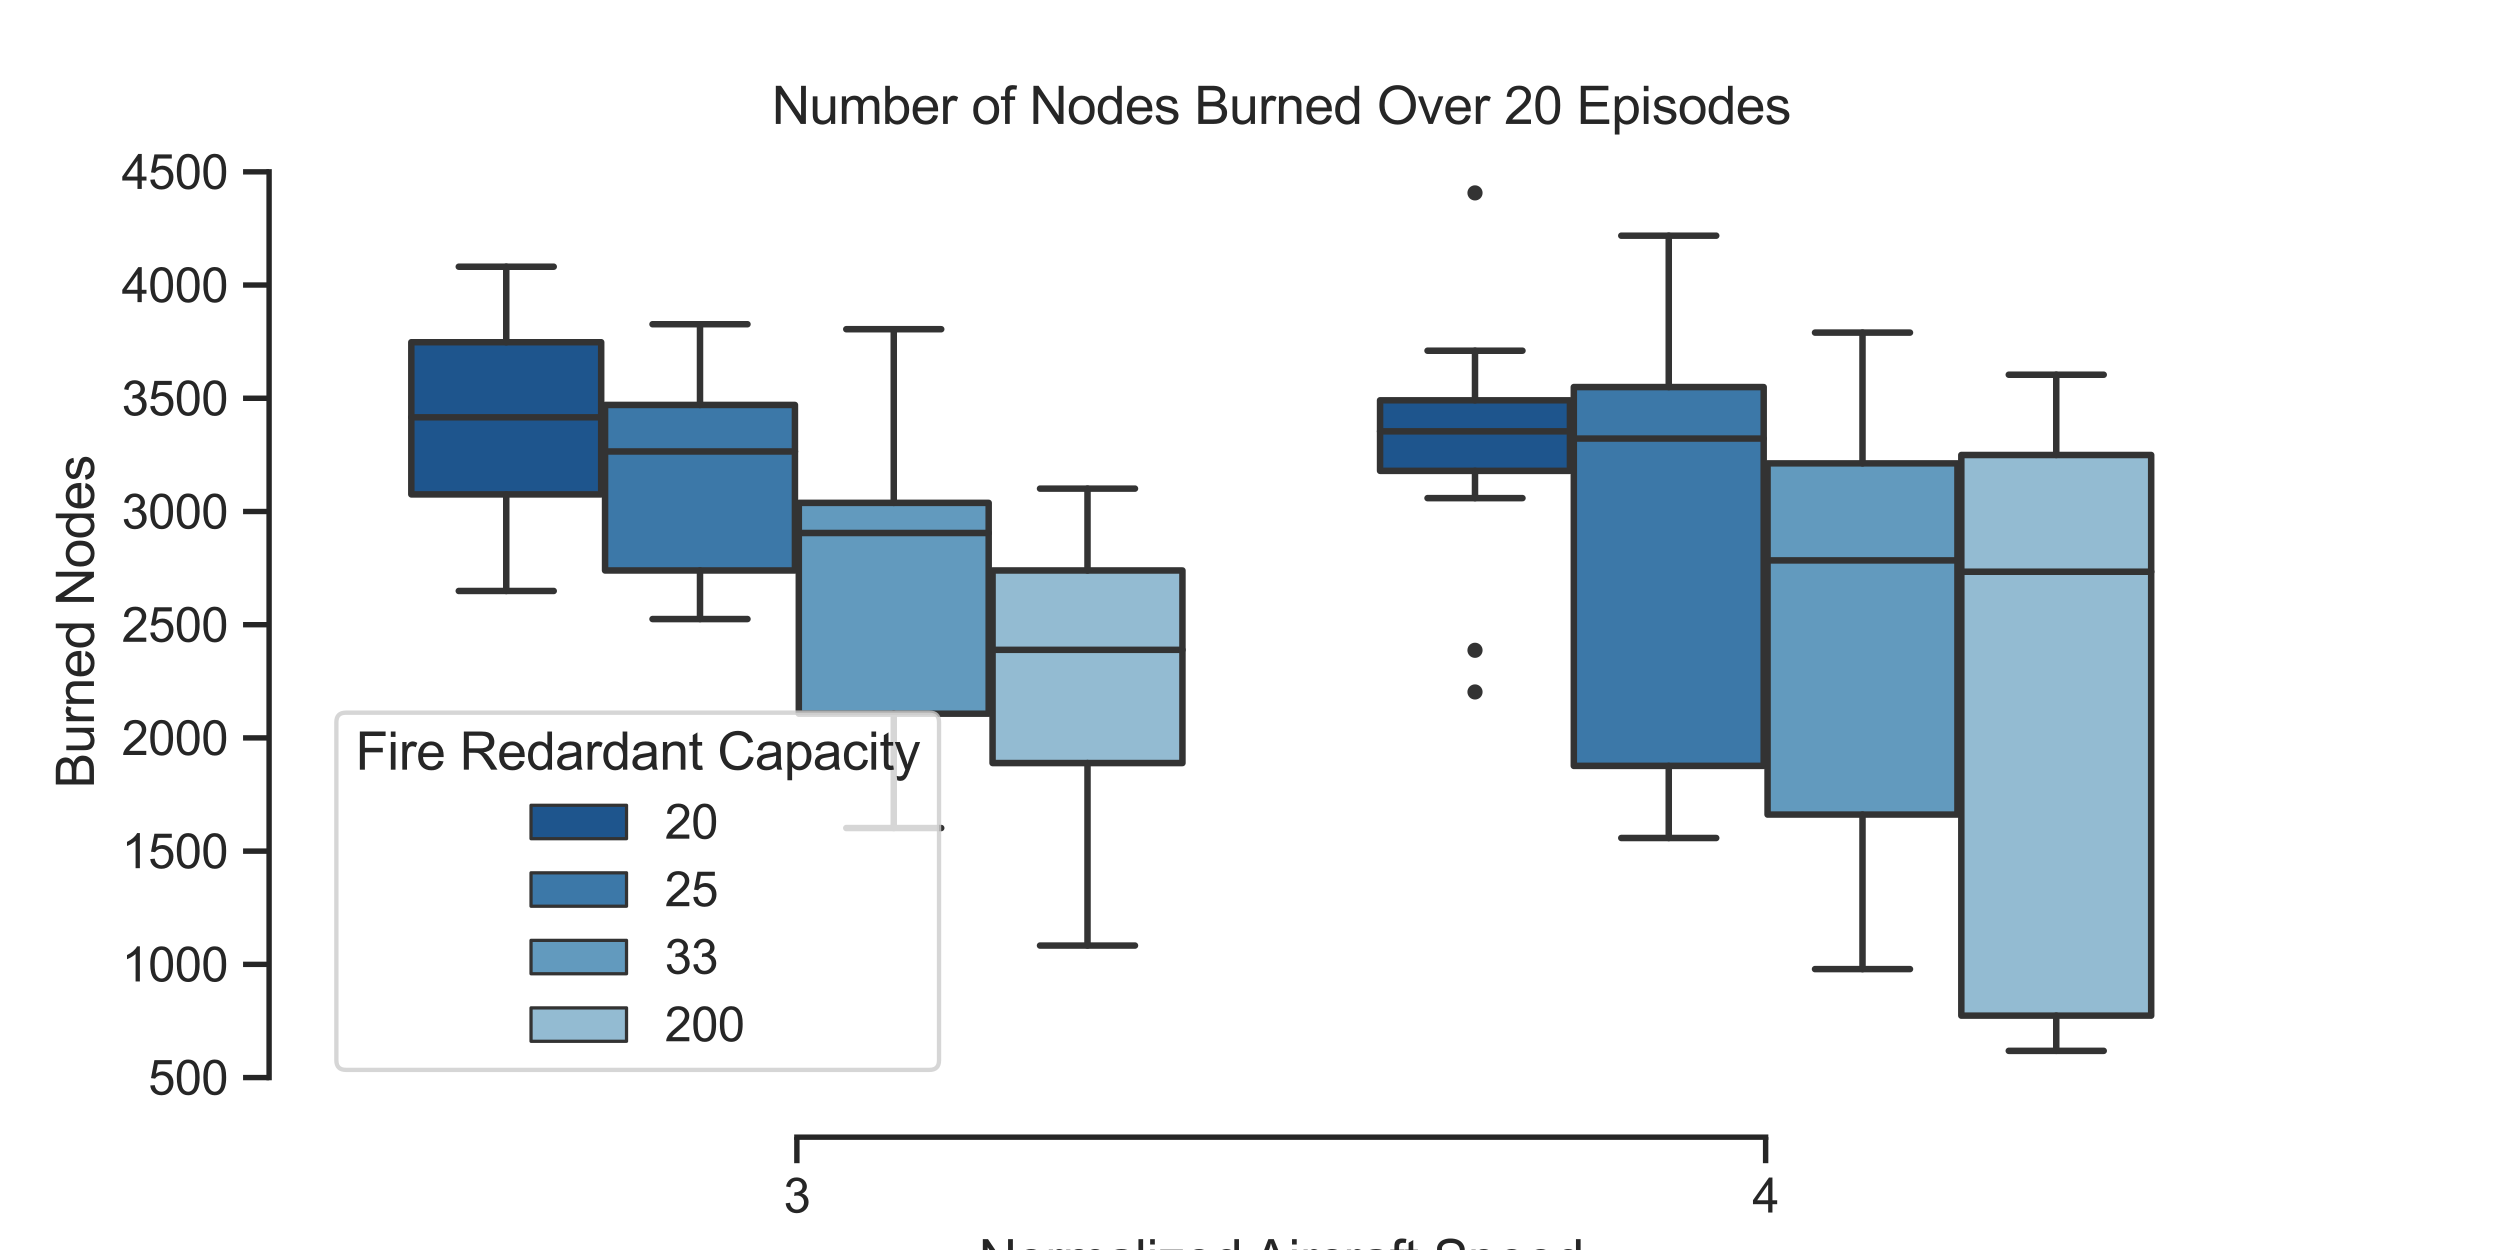 <?xml version="1.0" encoding="utf-8" standalone="no"?>
<!DOCTYPE svg PUBLIC "-//W3C//DTD SVG 1.1//EN"
  "http://www.w3.org/Graphics/SVG/1.1/DTD/svg11.dtd">
<svg height="288pt" version="1.1" viewBox="0 0 576 288" width="576pt" xmlns="http://www.w3.org/2000/svg" xmlns:xlink="http://www.w3.org/1999/xlink">
 <defs>
  <style type="text/css">*{stroke-linecap:butt;stroke-linejoin:round;}</style>
 </defs>
 <g id="figure_1">
  <g id="patch_1">
   <path d="M 0 288 
L 576 288 
L 576 0 
L 0 0 
z
" style="fill:#ffffff;"/>
  </g>
  <g id="axes_1">
   <g id="patch_2">
    <path d="M 72 252 
L 518.4 252 
L 518.4 34.56 
L 72 34.56 
z
" style="fill:#ffffff;"/>
   </g>
   <g id="matplotlib.axis_1">
    <g id="xtick_1">
     <g id="line2d_1">
      <defs>
       <path d="M 0 0 
L 0 6 
" id="m89fa1ca354" style="stroke:#262626;stroke-width:1.25;"/>
      </defs>
      <g>
       <use style="fill:#262626;stroke:#262626;stroke-width:1.25;" x="183.6" xlink:href="#m89fa1ca354" y="262"/>
      </g>
     </g>
     <g id="text_1">
      <!-- 3 -->
      <g style="fill:#262626;" transform="translate(180.541 279.374)scale(0.11 -0.11)">
       <defs>
        <path d="M 269 1209 
L 831 1284 
Q 928 806 1161 595 
Q 1394 384 1728 384 
Q 2125 384 2398 659 
Q 2672 934 2672 1341 
Q 2672 1728 2419 1979 
Q 2166 2231 1775 2231 
Q 1616 2231 1378 2169 
L 1441 2663 
Q 1497 2656 1531 2656 
Q 1891 2656 2178 2843 
Q 2466 3031 2466 3422 
Q 2466 3731 2256 3934 
Q 2047 4138 1716 4138 
Q 1388 4138 1169 3931 
Q 950 3725 888 3313 
L 325 3413 
Q 428 3978 793 4289 
Q 1159 4600 1703 4600 
Q 2078 4600 2393 4439 
Q 2709 4278 2876 4000 
Q 3044 3722 3044 3409 
Q 3044 3113 2884 2869 
Q 2725 2625 2413 2481 
Q 2819 2388 3044 2092 
Q 3269 1797 3269 1353 
Q 3269 753 2831 336 
Q 2394 -81 1725 -81 
Q 1122 -81 723 278 
Q 325 638 269 1209 
z
" id="ArialMT-33" transform="scale(0.016)"/>
       </defs>
       <use xlink:href="#ArialMT-33"/>
      </g>
     </g>
    </g>
    <g id="xtick_2">
     <g id="line2d_2">
      <g>
       <use style="fill:#262626;stroke:#262626;stroke-width:1.25;" x="406.8" xlink:href="#m89fa1ca354" y="262"/>
      </g>
     </g>
     <g id="text_2">
      <!-- 4 -->
      <g style="fill:#262626;" transform="translate(403.741 279.374)scale(0.11 -0.11)">
       <defs>
        <path d="M 2069 0 
L 2069 1097 
L 81 1097 
L 81 1613 
L 2172 4581 
L 2631 4581 
L 2631 1613 
L 3250 1613 
L 3250 1097 
L 2631 1097 
L 2631 0 
L 2069 0 
z
M 2069 1613 
L 2069 3678 
L 634 1613 
L 2069 1613 
z
" id="ArialMT-34" transform="scale(0.016)"/>
       </defs>
       <use xlink:href="#ArialMT-34"/>
      </g>
     </g>
    </g>
    <g id="text_3">
     <!-- Normalized Aircraft Speed -->
     <g style="fill:#262626;" transform="translate(225.505 294.295)scale(0.12 -0.12)">
      <defs>
       <path d="M 488 0 
L 488 4581 
L 1109 4581 
L 3516 984 
L 3516 4581 
L 4097 4581 
L 4097 0 
L 3475 0 
L 1069 3600 
L 1069 0 
L 488 0 
z
" id="ArialMT-4e" transform="scale(0.016)"/>
       <path d="M 213 1659 
Q 213 2581 725 3025 
Q 1153 3394 1769 3394 
Q 2453 3394 2887 2945 
Q 3322 2497 3322 1706 
Q 3322 1066 3130 698 
Q 2938 331 2570 128 
Q 2203 -75 1769 -75 
Q 1072 -75 642 372 
Q 213 819 213 1659 
z
M 791 1659 
Q 791 1022 1069 705 
Q 1347 388 1769 388 
Q 2188 388 2466 706 
Q 2744 1025 2744 1678 
Q 2744 2294 2464 2611 
Q 2184 2928 1769 2928 
Q 1347 2928 1069 2612 
Q 791 2297 791 1659 
z
" id="ArialMT-6f" transform="scale(0.016)"/>
       <path d="M 416 0 
L 416 3319 
L 922 3319 
L 922 2816 
Q 1116 3169 1280 3281 
Q 1444 3394 1641 3394 
Q 1925 3394 2219 3213 
L 2025 2691 
Q 1819 2813 1613 2813 
Q 1428 2813 1281 2702 
Q 1134 2591 1072 2394 
Q 978 2094 978 1738 
L 978 0 
L 416 0 
z
" id="ArialMT-72" transform="scale(0.016)"/>
       <path d="M 422 0 
L 422 3319 
L 925 3319 
L 925 2853 
Q 1081 3097 1340 3245 
Q 1600 3394 1931 3394 
Q 2300 3394 2536 3241 
Q 2772 3088 2869 2813 
Q 3263 3394 3894 3394 
Q 4388 3394 4653 3120 
Q 4919 2847 4919 2278 
L 4919 0 
L 4359 0 
L 4359 2091 
Q 4359 2428 4304 2576 
Q 4250 2725 4106 2815 
Q 3963 2906 3769 2906 
Q 3419 2906 3187 2673 
Q 2956 2441 2956 1928 
L 2956 0 
L 2394 0 
L 2394 2156 
Q 2394 2531 2256 2718 
Q 2119 2906 1806 2906 
Q 1569 2906 1367 2781 
Q 1166 2656 1075 2415 
Q 984 2175 984 1722 
L 984 0 
L 422 0 
z
" id="ArialMT-6d" transform="scale(0.016)"/>
       <path d="M 2588 409 
Q 2275 144 1986 34 
Q 1697 -75 1366 -75 
Q 819 -75 525 192 
Q 231 459 231 875 
Q 231 1119 342 1320 
Q 453 1522 633 1644 
Q 813 1766 1038 1828 
Q 1203 1872 1538 1913 
Q 2219 1994 2541 2106 
Q 2544 2222 2544 2253 
Q 2544 2597 2384 2738 
Q 2169 2928 1744 2928 
Q 1347 2928 1158 2789 
Q 969 2650 878 2297 
L 328 2372 
Q 403 2725 575 2942 
Q 747 3159 1072 3276 
Q 1397 3394 1825 3394 
Q 2250 3394 2515 3294 
Q 2781 3194 2906 3042 
Q 3031 2891 3081 2659 
Q 3109 2516 3109 2141 
L 3109 1391 
Q 3109 606 3145 398 
Q 3181 191 3288 0 
L 2700 0 
Q 2613 175 2588 409 
z
M 2541 1666 
Q 2234 1541 1622 1453 
Q 1275 1403 1131 1340 
Q 988 1278 909 1158 
Q 831 1038 831 891 
Q 831 666 1001 516 
Q 1172 366 1500 366 
Q 1825 366 2078 508 
Q 2331 650 2450 897 
Q 2541 1088 2541 1459 
L 2541 1666 
z
" id="ArialMT-61" transform="scale(0.016)"/>
       <path d="M 409 0 
L 409 4581 
L 972 4581 
L 972 0 
L 409 0 
z
" id="ArialMT-6c" transform="scale(0.016)"/>
       <path d="M 425 3934 
L 425 4581 
L 988 4581 
L 988 3934 
L 425 3934 
z
M 425 0 
L 425 3319 
L 988 3319 
L 988 0 
L 425 0 
z
" id="ArialMT-69" transform="scale(0.016)"/>
       <path d="M 125 0 
L 125 456 
L 2238 2881 
Q 1878 2863 1603 2863 
L 250 2863 
L 250 3319 
L 2963 3319 
L 2963 2947 
L 1166 841 
L 819 456 
Q 1197 484 1528 484 
L 3063 484 
L 3063 0 
L 125 0 
z
" id="ArialMT-7a" transform="scale(0.016)"/>
       <path d="M 2694 1069 
L 3275 997 
Q 3138 488 2766 206 
Q 2394 -75 1816 -75 
Q 1088 -75 661 373 
Q 234 822 234 1631 
Q 234 2469 665 2931 
Q 1097 3394 1784 3394 
Q 2450 3394 2872 2941 
Q 3294 2488 3294 1666 
Q 3294 1616 3291 1516 
L 816 1516 
Q 847 969 1125 678 
Q 1403 388 1819 388 
Q 2128 388 2347 550 
Q 2566 713 2694 1069 
z
M 847 1978 
L 2700 1978 
Q 2663 2397 2488 2606 
Q 2219 2931 1791 2931 
Q 1403 2931 1139 2672 
Q 875 2413 847 1978 
z
" id="ArialMT-65" transform="scale(0.016)"/>
       <path d="M 2575 0 
L 2575 419 
Q 2259 -75 1647 -75 
Q 1250 -75 917 144 
Q 584 363 401 755 
Q 219 1147 219 1656 
Q 219 2153 384 2558 
Q 550 2963 881 3178 
Q 1213 3394 1622 3394 
Q 1922 3394 2156 3267 
Q 2391 3141 2538 2938 
L 2538 4581 
L 3097 4581 
L 3097 0 
L 2575 0 
z
M 797 1656 
Q 797 1019 1065 703 
Q 1334 388 1700 388 
Q 2069 388 2326 689 
Q 2584 991 2584 1609 
Q 2584 2291 2321 2609 
Q 2059 2928 1675 2928 
Q 1300 2928 1048 2622 
Q 797 2316 797 1656 
z
" id="ArialMT-64" transform="scale(0.016)"/>
       <path id="ArialMT-20" transform="scale(0.016)"/>
       <path d="M -9 0 
L 1750 4581 
L 2403 4581 
L 4278 0 
L 3588 0 
L 3053 1388 
L 1138 1388 
L 634 0 
L -9 0 
z
M 1313 1881 
L 2866 1881 
L 2388 3150 
Q 2169 3728 2063 4100 
Q 1975 3659 1816 3225 
L 1313 1881 
z
" id="ArialMT-41" transform="scale(0.016)"/>
       <path d="M 2588 1216 
L 3141 1144 
Q 3050 572 2676 248 
Q 2303 -75 1759 -75 
Q 1078 -75 664 370 
Q 250 816 250 1647 
Q 250 2184 428 2587 
Q 606 2991 970 3192 
Q 1334 3394 1763 3394 
Q 2303 3394 2647 3120 
Q 2991 2847 3088 2344 
L 2541 2259 
Q 2463 2594 2264 2762 
Q 2066 2931 1784 2931 
Q 1359 2931 1093 2626 
Q 828 2322 828 1663 
Q 828 994 1084 691 
Q 1341 388 1753 388 
Q 2084 388 2306 591 
Q 2528 794 2588 1216 
z
" id="ArialMT-63" transform="scale(0.016)"/>
       <path d="M 556 0 
L 556 2881 
L 59 2881 
L 59 3319 
L 556 3319 
L 556 3672 
Q 556 4006 616 4169 
Q 697 4388 901 4523 
Q 1106 4659 1475 4659 
Q 1713 4659 2000 4603 
L 1916 4113 
Q 1741 4144 1584 4144 
Q 1328 4144 1222 4034 
Q 1116 3925 1116 3625 
L 1116 3319 
L 1763 3319 
L 1763 2881 
L 1116 2881 
L 1116 0 
L 556 0 
z
" id="ArialMT-66" transform="scale(0.016)"/>
       <path d="M 1650 503 
L 1731 6 
Q 1494 -44 1306 -44 
Q 1000 -44 831 53 
Q 663 150 594 308 
Q 525 466 525 972 
L 525 2881 
L 113 2881 
L 113 3319 
L 525 3319 
L 525 4141 
L 1084 4478 
L 1084 3319 
L 1650 3319 
L 1650 2881 
L 1084 2881 
L 1084 941 
Q 1084 700 1114 631 
Q 1144 563 1211 522 
Q 1278 481 1403 481 
Q 1497 481 1650 503 
z
" id="ArialMT-74" transform="scale(0.016)"/>
       <path d="M 288 1472 
L 859 1522 
Q 900 1178 1048 958 
Q 1197 738 1509 602 
Q 1822 466 2213 466 
Q 2559 466 2825 569 
Q 3091 672 3220 851 
Q 3350 1031 3350 1244 
Q 3350 1459 3225 1620 
Q 3100 1781 2813 1891 
Q 2628 1963 1997 2114 
Q 1366 2266 1113 2400 
Q 784 2572 623 2826 
Q 463 3081 463 3397 
Q 463 3744 659 4045 
Q 856 4347 1234 4503 
Q 1613 4659 2075 4659 
Q 2584 4659 2973 4495 
Q 3363 4331 3572 4012 
Q 3781 3694 3797 3291 
L 3216 3247 
Q 3169 3681 2898 3903 
Q 2628 4125 2100 4125 
Q 1550 4125 1298 3923 
Q 1047 3722 1047 3438 
Q 1047 3191 1225 3031 
Q 1400 2872 2139 2705 
Q 2878 2538 3153 2413 
Q 3553 2228 3743 1945 
Q 3934 1663 3934 1294 
Q 3934 928 3725 604 
Q 3516 281 3123 101 
Q 2731 -78 2241 -78 
Q 1619 -78 1198 103 
Q 778 284 539 648 
Q 300 1013 288 1472 
z
" id="ArialMT-53" transform="scale(0.016)"/>
       <path d="M 422 -1272 
L 422 3319 
L 934 3319 
L 934 2888 
Q 1116 3141 1344 3267 
Q 1572 3394 1897 3394 
Q 2322 3394 2647 3175 
Q 2972 2956 3137 2557 
Q 3303 2159 3303 1684 
Q 3303 1175 3120 767 
Q 2938 359 2589 142 
Q 2241 -75 1856 -75 
Q 1575 -75 1351 44 
Q 1128 163 984 344 
L 984 -1272 
L 422 -1272 
z
M 931 1641 
Q 931 1000 1190 694 
Q 1450 388 1819 388 
Q 2194 388 2461 705 
Q 2728 1022 2728 1688 
Q 2728 2322 2467 2637 
Q 2206 2953 1844 2953 
Q 1484 2953 1207 2617 
Q 931 2281 931 1641 
z
" id="ArialMT-70" transform="scale(0.016)"/>
      </defs>
      <use xlink:href="#ArialMT-4e"/>
      <use x="72.217" xlink:href="#ArialMT-6f"/>
      <use x="127.832" xlink:href="#ArialMT-72"/>
      <use x="161.133" xlink:href="#ArialMT-6d"/>
      <use x="244.434" xlink:href="#ArialMT-61"/>
      <use x="300.049" xlink:href="#ArialMT-6c"/>
      <use x="322.266" xlink:href="#ArialMT-69"/>
      <use x="344.482" xlink:href="#ArialMT-7a"/>
      <use x="394.482" xlink:href="#ArialMT-65"/>
      <use x="450.098" xlink:href="#ArialMT-64"/>
      <use x="505.713" xlink:href="#ArialMT-20"/>
      <use x="527.996" xlink:href="#ArialMT-41"/>
      <use x="594.695" xlink:href="#ArialMT-69"/>
      <use x="616.912" xlink:href="#ArialMT-72"/>
      <use x="650.213" xlink:href="#ArialMT-63"/>
      <use x="700.213" xlink:href="#ArialMT-72"/>
      <use x="733.514" xlink:href="#ArialMT-61"/>
      <use x="789.129" xlink:href="#ArialMT-66"/>
      <use x="816.912" xlink:href="#ArialMT-74"/>
      <use x="844.695" xlink:href="#ArialMT-20"/>
      <use x="872.479" xlink:href="#ArialMT-53"/>
      <use x="939.178" xlink:href="#ArialMT-70"/>
      <use x="994.793" xlink:href="#ArialMT-65"/>
      <use x="1050.408" xlink:href="#ArialMT-65"/>
      <use x="1106.023" xlink:href="#ArialMT-64"/>
     </g>
    </g>
   </g>
   <g id="matplotlib.axis_2">
    <g id="ytick_1">
     <g id="line2d_3">
      <defs>
       <path d="M 0 0 
L -6 0 
" id="m999906e3d9" style="stroke:#262626;stroke-width:1.25;"/>
      </defs>
      <g>
       <use style="fill:#262626;stroke:#262626;stroke-width:1.25;" x="62" xlink:href="#m999906e3d9" y="248.272"/>
      </g>
     </g>
     <g id="text_4">
      <!-- 500 -->
      <g style="fill:#262626;" transform="translate(34.149 252.209)scale(0.11 -0.11)">
       <defs>
        <path d="M 266 1200 
L 856 1250 
Q 922 819 1161 601 
Q 1400 384 1738 384 
Q 2144 384 2425 690 
Q 2706 997 2706 1503 
Q 2706 1984 2436 2262 
Q 2166 2541 1728 2541 
Q 1456 2541 1237 2417 
Q 1019 2294 894 2097 
L 366 2166 
L 809 4519 
L 3088 4519 
L 3088 3981 
L 1259 3981 
L 1013 2750 
Q 1425 3038 1878 3038 
Q 2478 3038 2890 2622 
Q 3303 2206 3303 1553 
Q 3303 931 2941 478 
Q 2500 -78 1738 -78 
Q 1113 -78 717 272 
Q 322 622 266 1200 
z
" id="ArialMT-35" transform="scale(0.016)"/>
        <path d="M 266 2259 
Q 266 3072 433 3567 
Q 600 4063 929 4331 
Q 1259 4600 1759 4600 
Q 2128 4600 2406 4451 
Q 2684 4303 2865 4023 
Q 3047 3744 3150 3342 
Q 3253 2941 3253 2259 
Q 3253 1453 3087 958 
Q 2922 463 2592 192 
Q 2263 -78 1759 -78 
Q 1097 -78 719 397 
Q 266 969 266 2259 
z
M 844 2259 
Q 844 1131 1108 757 
Q 1372 384 1759 384 
Q 2147 384 2411 759 
Q 2675 1134 2675 2259 
Q 2675 3391 2411 3762 
Q 2147 4134 1753 4134 
Q 1366 4134 1134 3806 
Q 844 3388 844 2259 
z
" id="ArialMT-30" transform="scale(0.016)"/>
       </defs>
       <use xlink:href="#ArialMT-35"/>
       <use x="55.615" xlink:href="#ArialMT-30"/>
       <use x="111.23" xlink:href="#ArialMT-30"/>
      </g>
     </g>
    </g>
    <g id="ytick_2">
     <g id="line2d_4">
      <g>
       <use style="fill:#262626;stroke:#262626;stroke-width:1.25;" x="62" xlink:href="#m999906e3d9" y="222.187"/>
      </g>
     </g>
     <g id="text_5">
      <!-- 1000 -->
      <g style="fill:#262626;" transform="translate(28.032 226.124)scale(0.11 -0.11)">
       <defs>
        <path d="M 2384 0 
L 1822 0 
L 1822 3584 
Q 1619 3391 1289 3197 
Q 959 3003 697 2906 
L 697 3450 
Q 1169 3672 1522 3987 
Q 1875 4303 2022 4600 
L 2384 4600 
L 2384 0 
z
" id="ArialMT-31" transform="scale(0.016)"/>
       </defs>
       <use xlink:href="#ArialMT-31"/>
       <use x="55.615" xlink:href="#ArialMT-30"/>
       <use x="111.23" xlink:href="#ArialMT-30"/>
       <use x="166.846" xlink:href="#ArialMT-30"/>
      </g>
     </g>
    </g>
    <g id="ytick_3">
     <g id="line2d_5">
      <g>
       <use style="fill:#262626;stroke:#262626;stroke-width:1.25;" x="62" xlink:href="#m999906e3d9" y="196.102"/>
      </g>
     </g>
     <g id="text_6">
      <!-- 1500 -->
      <g style="fill:#262626;" transform="translate(28.032 200.039)scale(0.11 -0.11)">
       <use xlink:href="#ArialMT-31"/>
       <use x="55.615" xlink:href="#ArialMT-35"/>
       <use x="111.23" xlink:href="#ArialMT-30"/>
       <use x="166.846" xlink:href="#ArialMT-30"/>
      </g>
     </g>
    </g>
    <g id="ytick_4">
     <g id="line2d_6">
      <g>
       <use style="fill:#262626;stroke:#262626;stroke-width:1.25;" x="62" xlink:href="#m999906e3d9" y="170.017"/>
      </g>
     </g>
     <g id="text_7">
      <!-- 2000 -->
      <g style="fill:#262626;" transform="translate(28.032 173.954)scale(0.11 -0.11)">
       <defs>
        <path d="M 3222 541 
L 3222 0 
L 194 0 
Q 188 203 259 391 
Q 375 700 629 1000 
Q 884 1300 1366 1694 
Q 2113 2306 2375 2664 
Q 2638 3022 2638 3341 
Q 2638 3675 2398 3904 
Q 2159 4134 1775 4134 
Q 1369 4134 1125 3890 
Q 881 3647 878 3216 
L 300 3275 
Q 359 3922 746 4261 
Q 1134 4600 1788 4600 
Q 2447 4600 2831 4234 
Q 3216 3869 3216 3328 
Q 3216 3053 3103 2787 
Q 2991 2522 2730 2228 
Q 2469 1934 1863 1422 
Q 1356 997 1212 845 
Q 1069 694 975 541 
L 3222 541 
z
" id="ArialMT-32" transform="scale(0.016)"/>
       </defs>
       <use xlink:href="#ArialMT-32"/>
       <use x="55.615" xlink:href="#ArialMT-30"/>
       <use x="111.23" xlink:href="#ArialMT-30"/>
       <use x="166.846" xlink:href="#ArialMT-30"/>
      </g>
     </g>
    </g>
    <g id="ytick_5">
     <g id="line2d_7">
      <g>
       <use style="fill:#262626;stroke:#262626;stroke-width:1.25;" x="62" xlink:href="#m999906e3d9" y="143.932"/>
      </g>
     </g>
     <g id="text_8">
      <!-- 2500 -->
      <g style="fill:#262626;" transform="translate(28.032 147.869)scale(0.11 -0.11)">
       <use xlink:href="#ArialMT-32"/>
       <use x="55.615" xlink:href="#ArialMT-35"/>
       <use x="111.23" xlink:href="#ArialMT-30"/>
       <use x="166.846" xlink:href="#ArialMT-30"/>
      </g>
     </g>
    </g>
    <g id="ytick_6">
     <g id="line2d_8">
      <g>
       <use style="fill:#262626;stroke:#262626;stroke-width:1.25;" x="62" xlink:href="#m999906e3d9" y="117.847"/>
      </g>
     </g>
     <g id="text_9">
      <!-- 3000 -->
      <g style="fill:#262626;" transform="translate(28.032 121.784)scale(0.11 -0.11)">
       <use xlink:href="#ArialMT-33"/>
       <use x="55.615" xlink:href="#ArialMT-30"/>
       <use x="111.23" xlink:href="#ArialMT-30"/>
       <use x="166.846" xlink:href="#ArialMT-30"/>
      </g>
     </g>
    </g>
    <g id="ytick_7">
     <g id="line2d_9">
      <g>
       <use style="fill:#262626;stroke:#262626;stroke-width:1.25;" x="62" xlink:href="#m999906e3d9" y="91.762"/>
      </g>
     </g>
     <g id="text_10">
      <!-- 3500 -->
      <g style="fill:#262626;" transform="translate(28.032 95.699)scale(0.11 -0.11)">
       <use xlink:href="#ArialMT-33"/>
       <use x="55.615" xlink:href="#ArialMT-35"/>
       <use x="111.23" xlink:href="#ArialMT-30"/>
       <use x="166.846" xlink:href="#ArialMT-30"/>
      </g>
     </g>
    </g>
    <g id="ytick_8">
     <g id="line2d_10">
      <g>
       <use style="fill:#262626;stroke:#262626;stroke-width:1.25;" x="62" xlink:href="#m999906e3d9" y="65.677"/>
      </g>
     </g>
     <g id="text_11">
      <!-- 4000 -->
      <g style="fill:#262626;" transform="translate(28.032 69.614)scale(0.11 -0.11)">
       <use xlink:href="#ArialMT-34"/>
       <use x="55.615" xlink:href="#ArialMT-30"/>
       <use x="111.23" xlink:href="#ArialMT-30"/>
       <use x="166.846" xlink:href="#ArialMT-30"/>
      </g>
     </g>
    </g>
    <g id="ytick_9">
     <g id="line2d_11">
      <g>
       <use style="fill:#262626;stroke:#262626;stroke-width:1.25;" x="62" xlink:href="#m999906e3d9" y="39.592"/>
      </g>
     </g>
     <g id="text_12">
      <!-- 4500 -->
      <g style="fill:#262626;" transform="translate(28.032 43.529)scale(0.11 -0.11)">
       <use xlink:href="#ArialMT-34"/>
       <use x="55.615" xlink:href="#ArialMT-35"/>
       <use x="111.23" xlink:href="#ArialMT-30"/>
       <use x="166.846" xlink:href="#ArialMT-30"/>
      </g>
     </g>
    </g>
    <g id="text_13">
     <!-- Burned Nodes -->
     <g style="fill:#262626;" transform="translate(21.647 181.636)rotate(-90)scale(0.12 -0.12)">
      <defs>
       <path d="M 469 0 
L 469 4581 
L 2188 4581 
Q 2713 4581 3030 4442 
Q 3347 4303 3526 4014 
Q 3706 3725 3706 3409 
Q 3706 3116 3547 2856 
Q 3388 2597 3066 2438 
Q 3481 2316 3704 2022 
Q 3928 1728 3928 1328 
Q 3928 1006 3792 729 
Q 3656 453 3456 303 
Q 3256 153 2954 76 
Q 2653 0 2216 0 
L 469 0 
z
M 1075 2656 
L 2066 2656 
Q 2469 2656 2644 2709 
Q 2875 2778 2992 2937 
Q 3109 3097 3109 3338 
Q 3109 3566 3000 3739 
Q 2891 3913 2687 3977 
Q 2484 4041 1991 4041 
L 1075 4041 
L 1075 2656 
z
M 1075 541 
L 2216 541 
Q 2509 541 2628 563 
Q 2838 600 2978 687 
Q 3119 775 3209 942 
Q 3300 1109 3300 1328 
Q 3300 1584 3169 1773 
Q 3038 1963 2805 2039 
Q 2572 2116 2134 2116 
L 1075 2116 
L 1075 541 
z
" id="ArialMT-42" transform="scale(0.016)"/>
       <path d="M 2597 0 
L 2597 488 
Q 2209 -75 1544 -75 
Q 1250 -75 995 37 
Q 741 150 617 320 
Q 494 491 444 738 
Q 409 903 409 1263 
L 409 3319 
L 972 3319 
L 972 1478 
Q 972 1038 1006 884 
Q 1059 663 1231 536 
Q 1403 409 1656 409 
Q 1909 409 2131 539 
Q 2353 669 2445 892 
Q 2538 1116 2538 1541 
L 2538 3319 
L 3100 3319 
L 3100 0 
L 2597 0 
z
" id="ArialMT-75" transform="scale(0.016)"/>
       <path d="M 422 0 
L 422 3319 
L 928 3319 
L 928 2847 
Q 1294 3394 1984 3394 
Q 2284 3394 2536 3286 
Q 2788 3178 2913 3003 
Q 3038 2828 3088 2588 
Q 3119 2431 3119 2041 
L 3119 0 
L 2556 0 
L 2556 2019 
Q 2556 2363 2490 2533 
Q 2425 2703 2258 2804 
Q 2091 2906 1866 2906 
Q 1506 2906 1245 2678 
Q 984 2450 984 1813 
L 984 0 
L 422 0 
z
" id="ArialMT-6e" transform="scale(0.016)"/>
       <path d="M 197 991 
L 753 1078 
Q 800 744 1014 566 
Q 1228 388 1613 388 
Q 2000 388 2187 545 
Q 2375 703 2375 916 
Q 2375 1106 2209 1216 
Q 2094 1291 1634 1406 
Q 1016 1563 777 1677 
Q 538 1791 414 1992 
Q 291 2194 291 2438 
Q 291 2659 392 2848 
Q 494 3038 669 3163 
Q 800 3259 1026 3326 
Q 1253 3394 1513 3394 
Q 1903 3394 2198 3281 
Q 2494 3169 2634 2976 
Q 2775 2784 2828 2463 
L 2278 2388 
Q 2241 2644 2061 2787 
Q 1881 2931 1553 2931 
Q 1166 2931 1000 2803 
Q 834 2675 834 2503 
Q 834 2394 903 2306 
Q 972 2216 1119 2156 
Q 1203 2125 1616 2013 
Q 2213 1853 2448 1751 
Q 2684 1650 2818 1456 
Q 2953 1263 2953 975 
Q 2953 694 2789 445 
Q 2625 197 2315 61 
Q 2006 -75 1616 -75 
Q 969 -75 630 194 
Q 291 463 197 991 
z
" id="ArialMT-73" transform="scale(0.016)"/>
      </defs>
      <use xlink:href="#ArialMT-42"/>
      <use x="66.699" xlink:href="#ArialMT-75"/>
      <use x="122.314" xlink:href="#ArialMT-72"/>
      <use x="155.615" xlink:href="#ArialMT-6e"/>
      <use x="211.23" xlink:href="#ArialMT-65"/>
      <use x="266.846" xlink:href="#ArialMT-64"/>
      <use x="322.461" xlink:href="#ArialMT-20"/>
      <use x="350.244" xlink:href="#ArialMT-4e"/>
      <use x="422.461" xlink:href="#ArialMT-6f"/>
      <use x="478.076" xlink:href="#ArialMT-64"/>
      <use x="533.691" xlink:href="#ArialMT-65"/>
      <use x="589.307" xlink:href="#ArialMT-73"/>
     </g>
    </g>
   </g>
   <g id="patch_3">
    <path clip-path="url(#pbbbb2f88b3)" d="M 94.766 113.908 
L 138.514 113.908 
L 138.514 78.85 
L 94.766 78.85 
L 94.766 113.908 
z
" style="fill:#1e558d;stroke:#333333;stroke-linejoin:miter;stroke-width:1.5;"/>
   </g>
   <g id="patch_4">
    <path clip-path="url(#pbbbb2f88b3)" d="M 139.406 131.437 
L 183.154 131.437 
L 183.154 93.301 
L 139.406 93.301 
L 139.406 131.437 
z
" style="fill:#3c78a8;stroke:#333333;stroke-linejoin:miter;stroke-width:1.5;"/>
   </g>
   <g id="patch_5">
    <path clip-path="url(#pbbbb2f88b3)" d="M 184.046 164.435 
L 227.794 164.435 
L 227.794 115.865 
L 184.046 115.865 
L 184.046 164.435 
z
" style="fill:#629abe;stroke:#333333;stroke-linejoin:miter;stroke-width:1.5;"/>
   </g>
   <g id="patch_6">
    <path clip-path="url(#pbbbb2f88b3)" d="M 228.686 175.808 
L 272.434 175.808 
L 272.434 131.437 
L 228.686 131.437 
L 228.686 175.808 
z
" style="fill:#93bbd2;stroke:#333333;stroke-linejoin:miter;stroke-width:1.5;"/>
   </g>
   <g id="patch_7">
    <path clip-path="url(#pbbbb2f88b3)" d="M 317.966 108.483 
L 361.714 108.483 
L 361.714 92.232 
L 317.966 92.232 
L 317.966 108.483 
z
" style="fill:#1e558d;stroke:#333333;stroke-linejoin:miter;stroke-width:1.5;"/>
   </g>
   <g id="patch_8">
    <path clip-path="url(#pbbbb2f88b3)" d="M 362.606 176.46 
L 406.354 176.46 
L 406.354 89.18 
L 362.606 89.18 
L 362.606 176.46 
z
" style="fill:#3c78a8;stroke:#333333;stroke-linejoin:miter;stroke-width:1.5;"/>
   </g>
   <g id="patch_9">
    <path clip-path="url(#pbbbb2f88b3)" d="M 407.246 187.677 
L 450.994 187.677 
L 450.994 106.761 
L 407.246 106.761 
L 407.246 187.677 
z
" style="fill:#629abe;stroke:#333333;stroke-linejoin:miter;stroke-width:1.5;"/>
   </g>
   <g id="patch_10">
    <path clip-path="url(#pbbbb2f88b3)" d="M 451.886 234.004 
L 495.634 234.004 
L 495.634 104.831 
L 451.886 104.831 
L 451.886 234.004 
z
" style="fill:#93bbd2;stroke:#333333;stroke-linejoin:miter;stroke-width:1.5;"/>
   </g>
   <g id="patch_11">
    <path clip-path="url(#pbbbb2f88b3)" d="M 183.6 274.358 
L 183.6 274.358 
L 183.6 274.358 
L 183.6 274.358 
z
" style="fill:#1e558d;stroke:#333333;stroke-linejoin:miter;stroke-width:0.75;"/>
   </g>
   <g id="patch_12">
    <path clip-path="url(#pbbbb2f88b3)" d="M 183.6 274.358 
L 183.6 274.358 
L 183.6 274.358 
L 183.6 274.358 
z
" style="fill:#3c78a8;stroke:#333333;stroke-linejoin:miter;stroke-width:0.75;"/>
   </g>
   <g id="patch_13">
    <path clip-path="url(#pbbbb2f88b3)" d="M 183.6 274.358 
L 183.6 274.358 
L 183.6 274.358 
L 183.6 274.358 
z
" style="fill:#629abe;stroke:#333333;stroke-linejoin:miter;stroke-width:0.75;"/>
   </g>
   <g id="patch_14">
    <path clip-path="url(#pbbbb2f88b3)" d="M 183.6 274.358 
L 183.6 274.358 
L 183.6 274.358 
L 183.6 274.358 
z
" style="fill:#93bbd2;stroke:#333333;stroke-linejoin:miter;stroke-width:0.75;"/>
   </g>
   <g id="line2d_12">
    <path clip-path="url(#pbbbb2f88b3)" d="M 116.64 113.908 
L 116.64 136.159 
" style="fill:none;stroke:#333333;stroke-linecap:round;stroke-width:1.5;"/>
   </g>
   <g id="line2d_13">
    <path clip-path="url(#pbbbb2f88b3)" d="M 116.64 78.85 
L 116.64 61.451 
" style="fill:none;stroke:#333333;stroke-linecap:round;stroke-width:1.5;"/>
   </g>
   <g id="line2d_14">
    <path clip-path="url(#pbbbb2f88b3)" d="M 105.703 136.159 
L 127.577 136.159 
" style="fill:none;stroke:#333333;stroke-linecap:round;stroke-width:1.5;"/>
   </g>
   <g id="line2d_15">
    <path clip-path="url(#pbbbb2f88b3)" d="M 105.703 61.451 
L 127.577 61.451 
" style="fill:none;stroke:#333333;stroke-linecap:round;stroke-width:1.5;"/>
   </g>
   <g id="line2d_16"/>
   <g id="line2d_17">
    <path clip-path="url(#pbbbb2f88b3)" d="M 161.28 131.437 
L 161.28 142.628 
" style="fill:none;stroke:#333333;stroke-linecap:round;stroke-width:1.5;"/>
   </g>
   <g id="line2d_18">
    <path clip-path="url(#pbbbb2f88b3)" d="M 161.28 93.301 
L 161.28 74.702 
" style="fill:none;stroke:#333333;stroke-linecap:round;stroke-width:1.5;"/>
   </g>
   <g id="line2d_19">
    <path clip-path="url(#pbbbb2f88b3)" d="M 150.343 142.628 
L 172.217 142.628 
" style="fill:none;stroke:#333333;stroke-linecap:round;stroke-width:1.5;"/>
   </g>
   <g id="line2d_20">
    <path clip-path="url(#pbbbb2f88b3)" d="M 150.343 74.702 
L 172.217 74.702 
" style="fill:none;stroke:#333333;stroke-linecap:round;stroke-width:1.5;"/>
   </g>
   <g id="line2d_21"/>
   <g id="line2d_22">
    <path clip-path="url(#pbbbb2f88b3)" d="M 205.92 164.435 
L 205.92 190.781 
" style="fill:none;stroke:#333333;stroke-linecap:round;stroke-width:1.5;"/>
   </g>
   <g id="line2d_23">
    <path clip-path="url(#pbbbb2f88b3)" d="M 205.92 115.865 
L 205.92 75.85 
" style="fill:none;stroke:#333333;stroke-linecap:round;stroke-width:1.5;"/>
   </g>
   <g id="line2d_24">
    <path clip-path="url(#pbbbb2f88b3)" d="M 194.983 190.781 
L 216.857 190.781 
" style="fill:none;stroke:#333333;stroke-linecap:round;stroke-width:1.5;"/>
   </g>
   <g id="line2d_25">
    <path clip-path="url(#pbbbb2f88b3)" d="M 194.983 75.85 
L 216.857 75.85 
" style="fill:none;stroke:#333333;stroke-linecap:round;stroke-width:1.5;"/>
   </g>
   <g id="line2d_26"/>
   <g id="line2d_27">
    <path clip-path="url(#pbbbb2f88b3)" d="M 250.56 175.808 
L 250.56 217.857 
" style="fill:none;stroke:#333333;stroke-linecap:round;stroke-width:1.5;"/>
   </g>
   <g id="line2d_28">
    <path clip-path="url(#pbbbb2f88b3)" d="M 250.56 131.437 
L 250.56 112.578 
" style="fill:none;stroke:#333333;stroke-linecap:round;stroke-width:1.5;"/>
   </g>
   <g id="line2d_29">
    <path clip-path="url(#pbbbb2f88b3)" d="M 239.623 217.857 
L 261.497 217.857 
" style="fill:none;stroke:#333333;stroke-linecap:round;stroke-width:1.5;"/>
   </g>
   <g id="line2d_30">
    <path clip-path="url(#pbbbb2f88b3)" d="M 239.623 112.578 
L 261.497 112.578 
" style="fill:none;stroke:#333333;stroke-linecap:round;stroke-width:1.5;"/>
   </g>
   <g id="line2d_31"/>
   <g id="line2d_32">
    <path clip-path="url(#pbbbb2f88b3)" d="M 339.84 108.483 
L 339.84 114.769 
" style="fill:none;stroke:#333333;stroke-linecap:round;stroke-width:1.5;"/>
   </g>
   <g id="line2d_33">
    <path clip-path="url(#pbbbb2f88b3)" d="M 339.84 92.232 
L 339.84 80.806 
" style="fill:none;stroke:#333333;stroke-linecap:round;stroke-width:1.5;"/>
   </g>
   <g id="line2d_34">
    <path clip-path="url(#pbbbb2f88b3)" d="M 328.903 114.769 
L 350.777 114.769 
" style="fill:none;stroke:#333333;stroke-linecap:round;stroke-width:1.5;"/>
   </g>
   <g id="line2d_35">
    <path clip-path="url(#pbbbb2f88b3)" d="M 328.903 80.806 
L 350.777 80.806 
" style="fill:none;stroke:#333333;stroke-linecap:round;stroke-width:1.5;"/>
   </g>
   <g id="line2d_36">
    <defs>
     <path d="M 0 1.25 
C 0.332 1.25 0.649 1.118 0.884 0.884 
C 1.118 0.649 1.25 0.332 1.25 0 
C 1.25 -0.332 1.118 -0.649 0.884 -0.884 
C 0.649 -1.118 0.332 -1.25 0 -1.25 
C -0.332 -1.25 -0.649 -1.118 -0.884 -0.884 
C -1.118 -0.649 -1.25 -0.332 -1.25 0 
C -1.25 0.332 -1.118 0.649 -0.884 0.884 
C -0.649 1.118 -0.332 1.25 0 1.25 
z
" id="m640d925baa" style="stroke:#333333;"/>
    </defs>
    <g clip-path="url(#pbbbb2f88b3)">
     <use style="fill:#333333;stroke:#333333;" x="339.84" xlink:href="#m640d925baa" y="159.427"/>
     <use style="fill:#333333;stroke:#333333;" x="339.84" xlink:href="#m640d925baa" y="149.827"/>
     <use style="fill:#333333;stroke:#333333;" x="339.84" xlink:href="#m640d925baa" y="44.444"/>
    </g>
   </g>
   <g id="line2d_37">
    <path clip-path="url(#pbbbb2f88b3)" d="M 384.48 176.46 
L 384.48 193.076 
" style="fill:none;stroke:#333333;stroke-linecap:round;stroke-width:1.5;"/>
   </g>
   <g id="line2d_38">
    <path clip-path="url(#pbbbb2f88b3)" d="M 384.48 89.18 
L 384.48 54.304 
" style="fill:none;stroke:#333333;stroke-linecap:round;stroke-width:1.5;"/>
   </g>
   <g id="line2d_39">
    <path clip-path="url(#pbbbb2f88b3)" d="M 373.543 193.076 
L 395.417 193.076 
" style="fill:none;stroke:#333333;stroke-linecap:round;stroke-width:1.5;"/>
   </g>
   <g id="line2d_40">
    <path clip-path="url(#pbbbb2f88b3)" d="M 373.543 54.304 
L 395.417 54.304 
" style="fill:none;stroke:#333333;stroke-linecap:round;stroke-width:1.5;"/>
   </g>
   <g id="line2d_41"/>
   <g id="line2d_42">
    <path clip-path="url(#pbbbb2f88b3)" d="M 429.12 187.677 
L 429.12 223.283 
" style="fill:none;stroke:#333333;stroke-linecap:round;stroke-width:1.5;"/>
   </g>
   <g id="line2d_43">
    <path clip-path="url(#pbbbb2f88b3)" d="M 429.12 106.761 
L 429.12 76.633 
" style="fill:none;stroke:#333333;stroke-linecap:round;stroke-width:1.5;"/>
   </g>
   <g id="line2d_44">
    <path clip-path="url(#pbbbb2f88b3)" d="M 418.183 223.283 
L 440.057 223.283 
" style="fill:none;stroke:#333333;stroke-linecap:round;stroke-width:1.5;"/>
   </g>
   <g id="line2d_45">
    <path clip-path="url(#pbbbb2f88b3)" d="M 418.183 76.633 
L 440.057 76.633 
" style="fill:none;stroke:#333333;stroke-linecap:round;stroke-width:1.5;"/>
   </g>
   <g id="line2d_46"/>
   <g id="line2d_47">
    <path clip-path="url(#pbbbb2f88b3)" d="M 473.76 234.004 
L 473.76 242.116 
" style="fill:none;stroke:#333333;stroke-linecap:round;stroke-width:1.5;"/>
   </g>
   <g id="line2d_48">
    <path clip-path="url(#pbbbb2f88b3)" d="M 473.76 104.831 
L 473.76 86.336 
" style="fill:none;stroke:#333333;stroke-linecap:round;stroke-width:1.5;"/>
   </g>
   <g id="line2d_49">
    <path clip-path="url(#pbbbb2f88b3)" d="M 462.823 242.116 
L 484.697 242.116 
" style="fill:none;stroke:#333333;stroke-linecap:round;stroke-width:1.5;"/>
   </g>
   <g id="line2d_50">
    <path clip-path="url(#pbbbb2f88b3)" d="M 462.823 86.336 
L 484.697 86.336 
" style="fill:none;stroke:#333333;stroke-linecap:round;stroke-width:1.5;"/>
   </g>
   <g id="line2d_51"/>
   <g id="line2d_52">
    <path clip-path="url(#pbbbb2f88b3)" d="M 94.766 96.144 
L 138.514 96.144 
" style="fill:none;stroke:#333333;stroke-linecap:round;stroke-width:1.5;"/>
   </g>
   <g id="line2d_53">
    <path clip-path="url(#pbbbb2f88b3)" d="M 139.406 104.022 
L 183.154 104.022 
" style="fill:none;stroke:#333333;stroke-linecap:round;stroke-width:1.5;"/>
   </g>
   <g id="line2d_54">
    <path clip-path="url(#pbbbb2f88b3)" d="M 184.046 122.803 
L 227.794 122.803 
" style="fill:none;stroke:#333333;stroke-linecap:round;stroke-width:1.5;"/>
   </g>
   <g id="line2d_55">
    <path clip-path="url(#pbbbb2f88b3)" d="M 228.686 149.723 
L 272.434 149.723 
" style="fill:none;stroke:#333333;stroke-linecap:round;stroke-width:1.5;"/>
   </g>
   <g id="line2d_56">
    <path clip-path="url(#pbbbb2f88b3)" d="M 317.966 99.379 
L 361.714 99.379 
" style="fill:none;stroke:#333333;stroke-linecap:round;stroke-width:1.5;"/>
   </g>
   <g id="line2d_57">
    <path clip-path="url(#pbbbb2f88b3)" d="M 362.606 101.048 
L 406.354 101.048 
" style="fill:none;stroke:#333333;stroke-linecap:round;stroke-width:1.5;"/>
   </g>
   <g id="line2d_58">
    <path clip-path="url(#pbbbb2f88b3)" d="M 407.246 129.116 
L 450.994 129.116 
" style="fill:none;stroke:#333333;stroke-linecap:round;stroke-width:1.5;"/>
   </g>
   <g id="line2d_59">
    <path clip-path="url(#pbbbb2f88b3)" d="M 451.886 131.724 
L 495.634 131.724 
" style="fill:none;stroke:#333333;stroke-linecap:round;stroke-width:1.5;"/>
   </g>
   <g id="patch_15">
    <path d="M 62 248.272 
L 62 39.592 
" style="fill:none;stroke:#262626;stroke-linecap:square;stroke-linejoin:miter;stroke-width:1.25;"/>
   </g>
   <g id="patch_16">
    <path d="M 183.6 262 
L 406.8 262 
" style="fill:none;stroke:#262626;stroke-linecap:square;stroke-linejoin:miter;stroke-width:1.25;"/>
   </g>
   <g id="text_14">
    <!-- Number of Nodes Burned Over 20 Episodes -->
    <g style="fill:#262626;" transform="translate(177.812 28.56)scale(0.12 -0.12)">
     <defs>
      <path d="M 941 0 
L 419 0 
L 419 4581 
L 981 4581 
L 981 2947 
Q 1338 3394 1891 3394 
Q 2197 3394 2470 3270 
Q 2744 3147 2920 2923 
Q 3097 2700 3197 2384 
Q 3297 2069 3297 1709 
Q 3297 856 2875 390 
Q 2453 -75 1863 -75 
Q 1275 -75 941 416 
L 941 0 
z
M 934 1684 
Q 934 1088 1097 822 
Q 1363 388 1816 388 
Q 2184 388 2453 708 
Q 2722 1028 2722 1663 
Q 2722 2313 2464 2622 
Q 2206 2931 1841 2931 
Q 1472 2931 1203 2611 
Q 934 2291 934 1684 
z
" id="ArialMT-62" transform="scale(0.016)"/>
      <path d="M 309 2231 
Q 309 3372 921 4017 
Q 1534 4663 2503 4663 
Q 3138 4663 3647 4359 
Q 4156 4056 4423 3514 
Q 4691 2972 4691 2284 
Q 4691 1588 4409 1038 
Q 4128 488 3612 205 
Q 3097 -78 2500 -78 
Q 1853 -78 1343 234 
Q 834 547 571 1087 
Q 309 1628 309 2231 
z
M 934 2222 
Q 934 1394 1379 917 
Q 1825 441 2497 441 
Q 3181 441 3623 922 
Q 4066 1403 4066 2288 
Q 4066 2847 3877 3264 
Q 3688 3681 3323 3911 
Q 2959 4141 2506 4141 
Q 1863 4141 1398 3698 
Q 934 3256 934 2222 
z
" id="ArialMT-4f" transform="scale(0.016)"/>
      <path d="M 1344 0 
L 81 3319 
L 675 3319 
L 1388 1331 
Q 1503 1009 1600 663 
Q 1675 925 1809 1294 
L 2547 3319 
L 3125 3319 
L 1869 0 
L 1344 0 
z
" id="ArialMT-76" transform="scale(0.016)"/>
      <path d="M 506 0 
L 506 4581 
L 3819 4581 
L 3819 4041 
L 1113 4041 
L 1113 2638 
L 3647 2638 
L 3647 2100 
L 1113 2100 
L 1113 541 
L 3925 541 
L 3925 0 
L 506 0 
z
" id="ArialMT-45" transform="scale(0.016)"/>
     </defs>
     <use xlink:href="#ArialMT-4e"/>
     <use x="72.217" xlink:href="#ArialMT-75"/>
     <use x="127.832" xlink:href="#ArialMT-6d"/>
     <use x="211.133" xlink:href="#ArialMT-62"/>
     <use x="266.748" xlink:href="#ArialMT-65"/>
     <use x="322.363" xlink:href="#ArialMT-72"/>
     <use x="355.664" xlink:href="#ArialMT-20"/>
     <use x="383.447" xlink:href="#ArialMT-6f"/>
     <use x="439.062" xlink:href="#ArialMT-66"/>
     <use x="466.846" xlink:href="#ArialMT-20"/>
     <use x="494.629" xlink:href="#ArialMT-4e"/>
     <use x="566.846" xlink:href="#ArialMT-6f"/>
     <use x="622.461" xlink:href="#ArialMT-64"/>
     <use x="678.076" xlink:href="#ArialMT-65"/>
     <use x="733.691" xlink:href="#ArialMT-73"/>
     <use x="783.691" xlink:href="#ArialMT-20"/>
     <use x="811.475" xlink:href="#ArialMT-42"/>
     <use x="878.174" xlink:href="#ArialMT-75"/>
     <use x="933.789" xlink:href="#ArialMT-72"/>
     <use x="967.09" xlink:href="#ArialMT-6e"/>
     <use x="1022.705" xlink:href="#ArialMT-65"/>
     <use x="1078.32" xlink:href="#ArialMT-64"/>
     <use x="1133.936" xlink:href="#ArialMT-20"/>
     <use x="1161.719" xlink:href="#ArialMT-4f"/>
     <use x="1239.502" xlink:href="#ArialMT-76"/>
     <use x="1289.502" xlink:href="#ArialMT-65"/>
     <use x="1345.117" xlink:href="#ArialMT-72"/>
     <use x="1378.418" xlink:href="#ArialMT-20"/>
     <use x="1406.201" xlink:href="#ArialMT-32"/>
     <use x="1461.816" xlink:href="#ArialMT-30"/>
     <use x="1517.432" xlink:href="#ArialMT-20"/>
     <use x="1545.215" xlink:href="#ArialMT-45"/>
     <use x="1611.914" xlink:href="#ArialMT-70"/>
     <use x="1667.529" xlink:href="#ArialMT-69"/>
     <use x="1689.746" xlink:href="#ArialMT-73"/>
     <use x="1739.746" xlink:href="#ArialMT-6f"/>
     <use x="1795.361" xlink:href="#ArialMT-64"/>
     <use x="1850.977" xlink:href="#ArialMT-65"/>
     <use x="1906.592" xlink:href="#ArialMT-73"/>
    </g>
   </g>
   <g id="legend_1">
    <g id="patch_17">
     <path d="M 79.7 246.5 
L 214.152 246.5 
Q 216.352 246.5 216.352 244.3 
L 216.352 166.399 
Q 216.352 164.199 214.152 164.199 
L 79.7 164.199 
Q 77.5 164.199 77.5 166.399 
L 77.5 244.3 
Q 77.5 246.5 79.7 246.5 
z
" style="fill:#ffffff;opacity:0.8;stroke:#cccccc;stroke-linejoin:miter;"/>
    </g>
    <g id="text_15">
     <!-- Fire Redardant Capacity -->
     <g style="fill:#262626;" transform="translate(81.9 177.335)scale(0.12 -0.12)">
      <defs>
       <path d="M 525 0 
L 525 4581 
L 3616 4581 
L 3616 4041 
L 1131 4041 
L 1131 2622 
L 3281 2622 
L 3281 2081 
L 1131 2081 
L 1131 0 
L 525 0 
z
" id="ArialMT-46" transform="scale(0.016)"/>
       <path d="M 503 0 
L 503 4581 
L 2534 4581 
Q 3147 4581 3465 4457 
Q 3784 4334 3975 4021 
Q 4166 3709 4166 3331 
Q 4166 2844 3850 2509 
Q 3534 2175 2875 2084 
Q 3116 1969 3241 1856 
Q 3506 1613 3744 1247 
L 4541 0 
L 3778 0 
L 3172 953 
Q 2906 1366 2734 1584 
Q 2563 1803 2427 1890 
Q 2291 1978 2150 2013 
Q 2047 2034 1813 2034 
L 1109 2034 
L 1109 0 
L 503 0 
z
M 1109 2559 
L 2413 2559 
Q 2828 2559 3062 2645 
Q 3297 2731 3419 2920 
Q 3541 3109 3541 3331 
Q 3541 3656 3305 3865 
Q 3069 4075 2559 4075 
L 1109 4075 
L 1109 2559 
z
" id="ArialMT-52" transform="scale(0.016)"/>
       <path d="M 3763 1606 
L 4369 1453 
Q 4178 706 3683 314 
Q 3188 -78 2472 -78 
Q 1731 -78 1267 223 
Q 803 525 561 1097 
Q 319 1669 319 2325 
Q 319 3041 592 3573 
Q 866 4106 1370 4382 
Q 1875 4659 2481 4659 
Q 3169 4659 3637 4309 
Q 4106 3959 4291 3325 
L 3694 3184 
Q 3534 3684 3231 3912 
Q 2928 4141 2469 4141 
Q 1941 4141 1586 3887 
Q 1231 3634 1087 3207 
Q 944 2781 944 2328 
Q 944 1744 1114 1308 
Q 1284 872 1643 656 
Q 2003 441 2422 441 
Q 2931 441 3284 734 
Q 3638 1028 3763 1606 
z
" id="ArialMT-43" transform="scale(0.016)"/>
       <path d="M 397 -1278 
L 334 -750 
Q 519 -800 656 -800 
Q 844 -800 956 -737 
Q 1069 -675 1141 -563 
Q 1194 -478 1313 -144 
Q 1328 -97 1363 -6 
L 103 3319 
L 709 3319 
L 1400 1397 
Q 1534 1031 1641 628 
Q 1738 1016 1872 1384 
L 2581 3319 
L 3144 3319 
L 1881 -56 
Q 1678 -603 1566 -809 
Q 1416 -1088 1222 -1217 
Q 1028 -1347 759 -1347 
Q 597 -1347 397 -1278 
z
" id="ArialMT-79" transform="scale(0.016)"/>
      </defs>
      <use xlink:href="#ArialMT-46"/>
      <use x="61.084" xlink:href="#ArialMT-69"/>
      <use x="83.301" xlink:href="#ArialMT-72"/>
      <use x="116.602" xlink:href="#ArialMT-65"/>
      <use x="172.217" xlink:href="#ArialMT-20"/>
      <use x="200" xlink:href="#ArialMT-52"/>
      <use x="272.217" xlink:href="#ArialMT-65"/>
      <use x="327.832" xlink:href="#ArialMT-64"/>
      <use x="383.447" xlink:href="#ArialMT-61"/>
      <use x="439.062" xlink:href="#ArialMT-72"/>
      <use x="472.363" xlink:href="#ArialMT-64"/>
      <use x="527.979" xlink:href="#ArialMT-61"/>
      <use x="583.594" xlink:href="#ArialMT-6e"/>
      <use x="639.209" xlink:href="#ArialMT-74"/>
      <use x="666.992" xlink:href="#ArialMT-20"/>
      <use x="694.775" xlink:href="#ArialMT-43"/>
      <use x="766.992" xlink:href="#ArialMT-61"/>
      <use x="822.607" xlink:href="#ArialMT-70"/>
      <use x="878.223" xlink:href="#ArialMT-61"/>
      <use x="933.838" xlink:href="#ArialMT-63"/>
      <use x="983.838" xlink:href="#ArialMT-69"/>
      <use x="1006.055" xlink:href="#ArialMT-74"/>
      <use x="1033.838" xlink:href="#ArialMT-79"/>
     </g>
    </g>
    <g id="patch_18">
     <path d="M 122.35 193.234 
L 144.35 193.234 
L 144.35 185.534 
L 122.35 185.534 
z
" style="fill:#1e558d;stroke:#333333;stroke-linejoin:miter;stroke-width:0.75;"/>
    </g>
    <g id="text_16">
     <!-- 20 -->
     <g style="fill:#262626;" transform="translate(153.15 193.234)scale(0.11 -0.11)">
      <use xlink:href="#ArialMT-32"/>
      <use x="55.615" xlink:href="#ArialMT-30"/>
     </g>
    </g>
    <g id="patch_19">
     <path d="M 122.35 208.794 
L 144.35 208.794 
L 144.35 201.094 
L 122.35 201.094 
z
" style="fill:#3c78a8;stroke:#333333;stroke-linejoin:miter;stroke-width:0.75;"/>
    </g>
    <g id="text_17">
     <!-- 25 -->
     <g style="fill:#262626;" transform="translate(153.15 208.794)scale(0.11 -0.11)">
      <use xlink:href="#ArialMT-32"/>
      <use x="55.615" xlink:href="#ArialMT-35"/>
     </g>
    </g>
    <g id="patch_20">
     <path d="M 122.35 224.354 
L 144.35 224.354 
L 144.35 216.654 
L 122.35 216.654 
z
" style="fill:#629abe;stroke:#333333;stroke-linejoin:miter;stroke-width:0.75;"/>
    </g>
    <g id="text_18">
     <!-- 33 -->
     <g style="fill:#262626;" transform="translate(153.15 224.354)scale(0.11 -0.11)">
      <use xlink:href="#ArialMT-33"/>
      <use x="55.615" xlink:href="#ArialMT-33"/>
     </g>
    </g>
    <g id="patch_21">
     <path d="M 122.35 239.914 
L 144.35 239.914 
L 144.35 232.214 
L 122.35 232.214 
z
" style="fill:#93bbd2;stroke:#333333;stroke-linejoin:miter;stroke-width:0.75;"/>
    </g>
    <g id="text_19">
     <!-- 200 -->
     <g style="fill:#262626;" transform="translate(153.15 239.914)scale(0.11 -0.11)">
      <use xlink:href="#ArialMT-32"/>
      <use x="55.615" xlink:href="#ArialMT-30"/>
      <use x="111.23" xlink:href="#ArialMT-30"/>
     </g>
    </g>
   </g>
  </g>
 </g>
 <defs>
  <clipPath id="pbbbb2f88b3">
   <rect height="217.44" width="446.4" x="72" y="34.56"/>
  </clipPath>
 </defs>
</svg>
